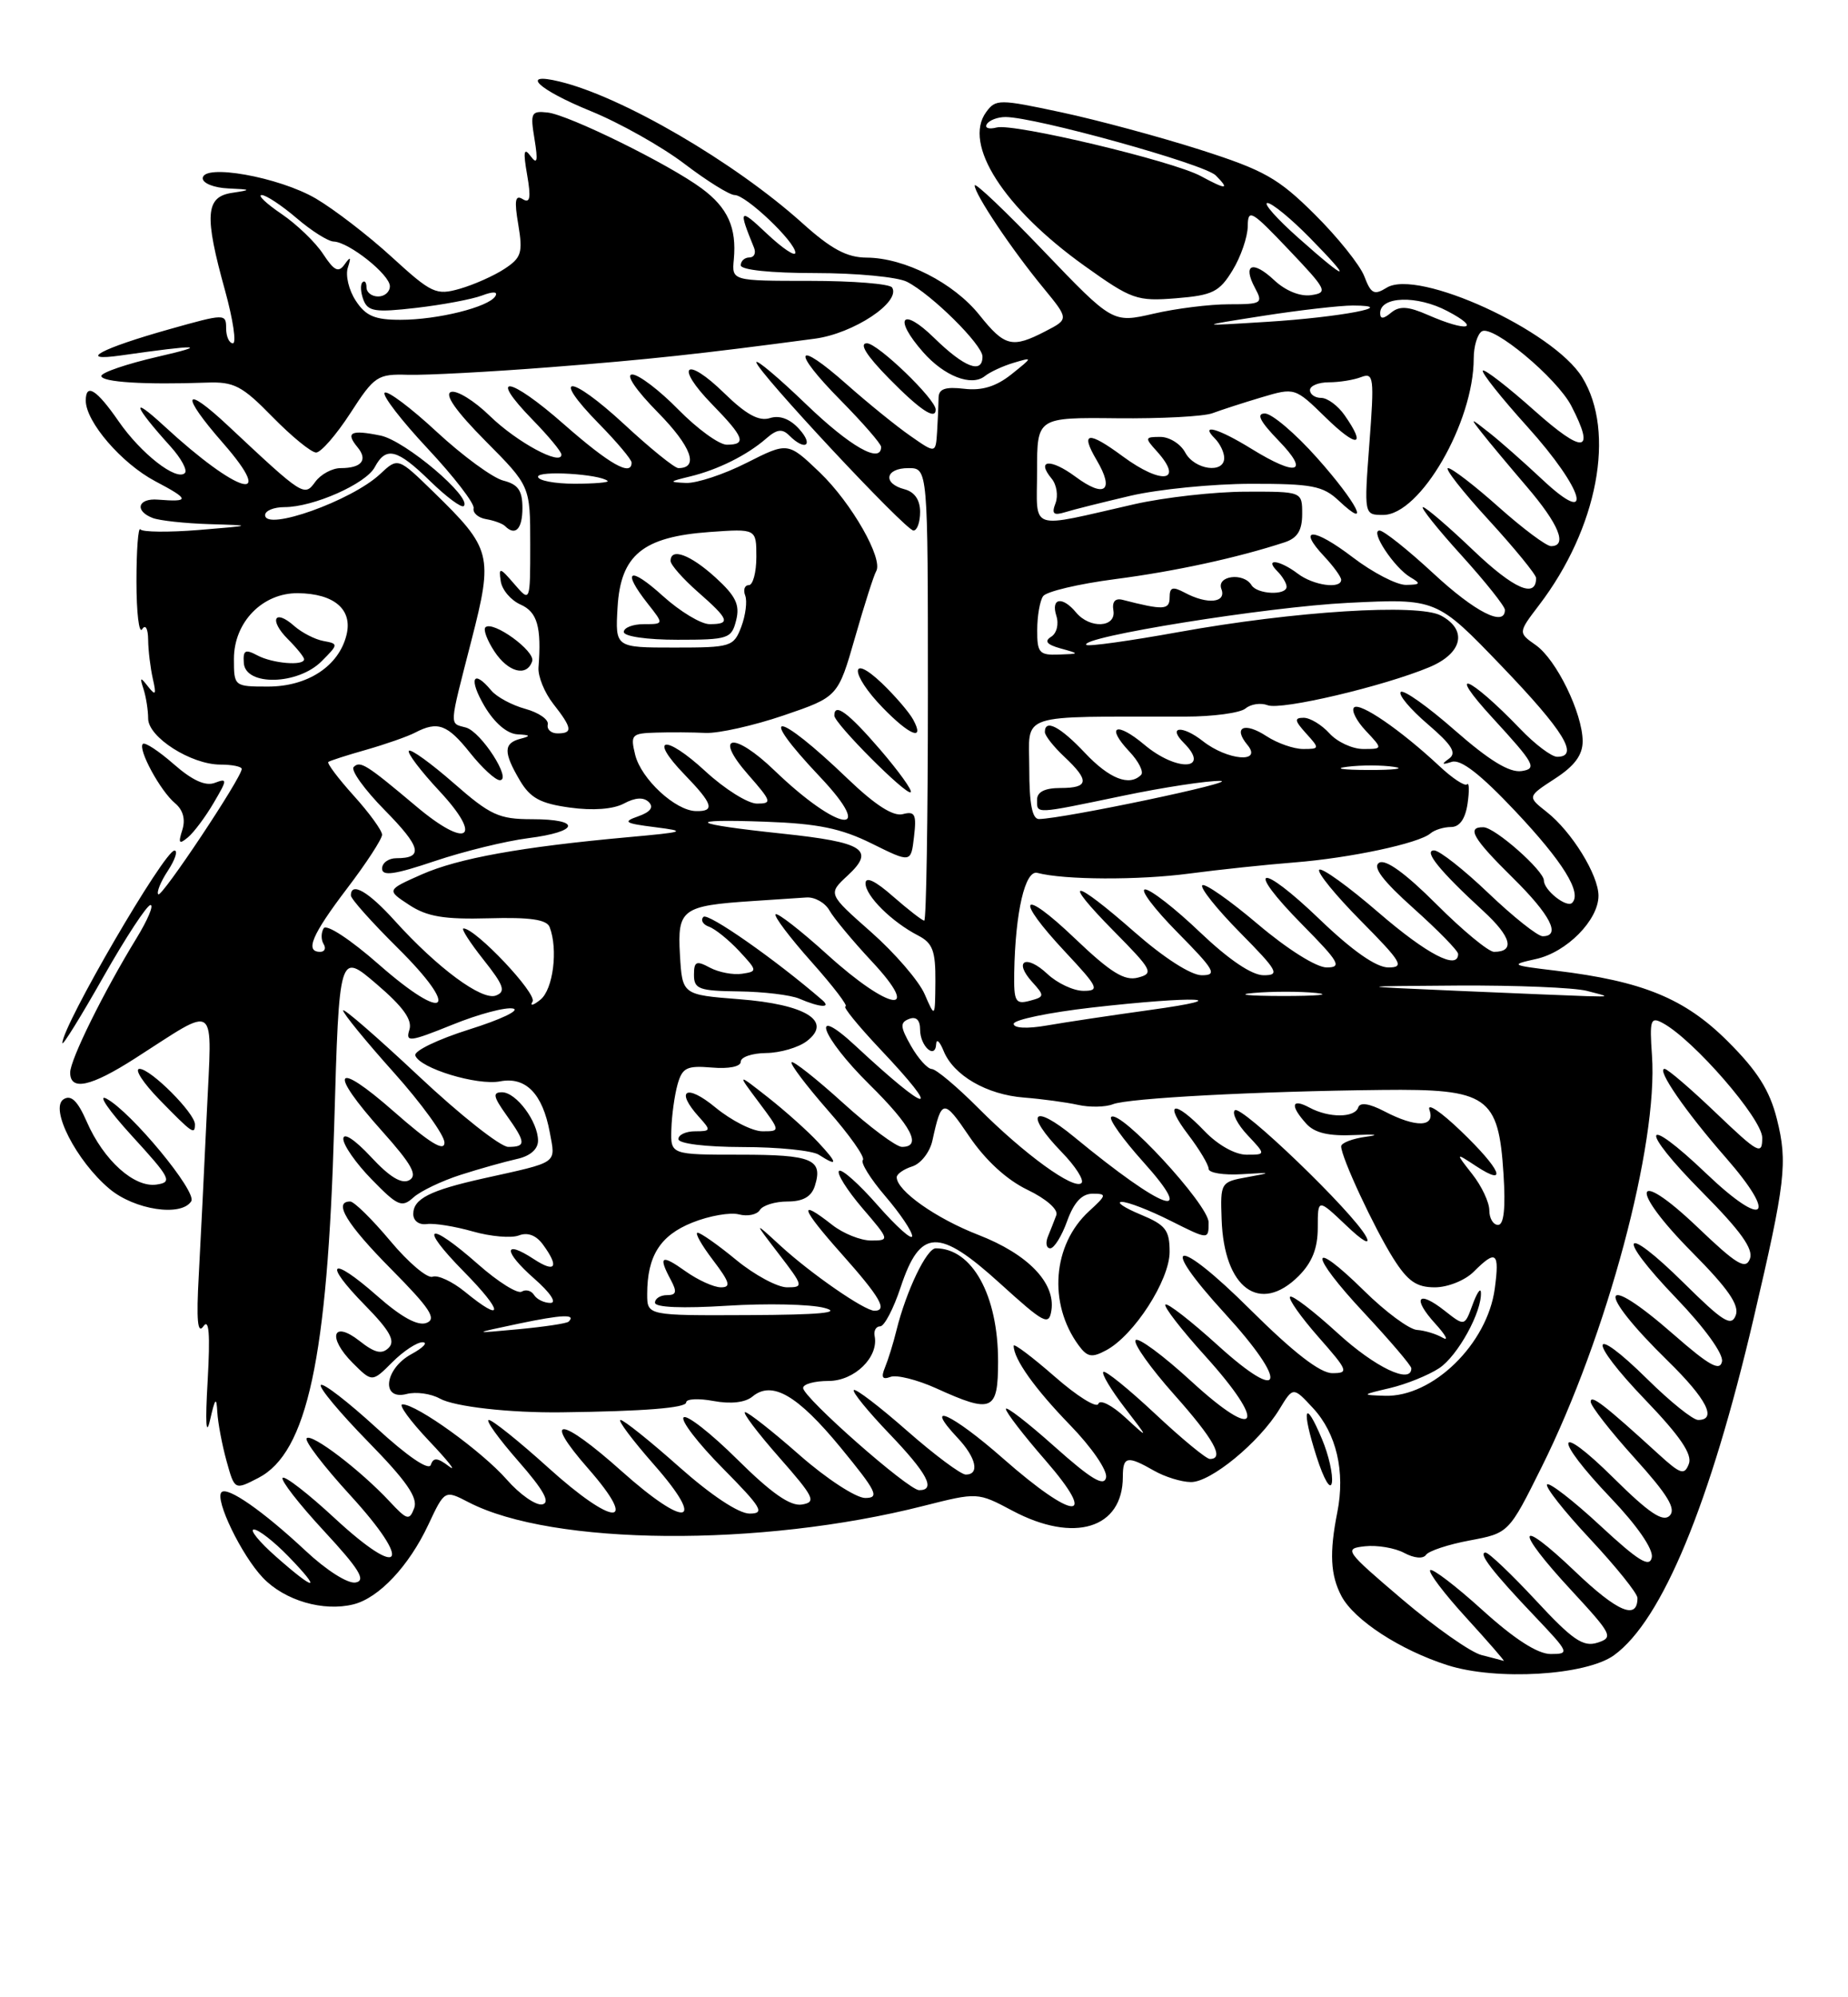 <?xml version="1.0" encoding="UTF-8" standalone="no"?>
<!DOCTYPE svg PUBLIC "-//W3C//DTD SVG 1.1//EN" "http://www.w3.org/Graphics/SVG/1.1/DTD/svg11.dtd" >
<svg xmlns="http://www.w3.org/2000/svg" xmlns:xlink="http://www.w3.org/1999/xlink" version="1.1" viewBox="0 0 237 256">
 <g >
 <path fill="currentColor"
d=" M 207.00 212.15 C 213.15 207.69 219.31 192.83 224.89 169.00 C 228.99 151.49 229.28 149.01 227.88 143.43 C 226.95 139.73 225.38 137.26 221.57 133.46 C 216.06 127.97 210.68 125.76 199.50 124.41 C 193.75 123.72 193.65 123.66 196.98 122.92 C 200.92 122.06 205.00 117.93 205.00 114.81 C 205.00 112.15 201.57 106.59 198.36 104.07 C 195.87 102.11 195.87 102.11 199.42 99.80 C 201.94 98.17 202.97 96.77 202.97 95.00 C 202.95 91.41 199.60 84.53 196.95 82.68 C 194.69 81.09 194.69 81.09 197.38 77.56 C 204.90 67.71 207.24 55.36 202.91 48.36 C 199.20 42.35 181.81 34.39 177.83 36.88 C 176.23 37.87 175.82 37.66 174.97 35.42 C 174.42 33.98 171.56 30.41 168.62 27.49 C 163.92 22.82 162.13 21.82 153.88 19.18 C 148.72 17.54 140.73 15.38 136.13 14.40 C 128.13 12.69 127.70 12.69 126.47 14.37 C 123.47 18.47 128.71 26.66 139.09 34.08 C 145.14 38.40 145.80 38.63 150.83 38.23 C 155.52 37.85 156.38 37.42 158.07 34.65 C 159.13 32.92 160.00 30.38 160.02 29.00 C 160.04 26.71 160.48 26.96 165.27 32.00 C 170.17 37.15 170.35 37.51 168.15 37.83 C 166.73 38.03 164.86 37.27 163.41 35.91 C 160.65 33.32 159.32 33.86 160.95 36.91 C 162.01 38.88 161.82 39.00 157.61 39.00 C 155.16 39.00 150.80 39.54 147.93 40.21 C 142.70 41.41 142.70 41.41 133.85 32.18 C 128.98 27.09 125.00 23.31 125.00 23.77 C 125.00 24.89 129.74 31.97 133.80 36.89 C 137.09 40.90 137.09 40.90 134.09 42.45 C 129.81 44.67 128.85 44.43 125.62 40.39 C 122.32 36.26 116.03 33.05 111.15 33.02 C 108.61 33.01 106.60 31.93 102.90 28.60 C 94.21 20.79 79.79 12.38 71.75 10.45 C 66.59 9.20 69.01 11.49 75.76 14.24 C 79.47 15.75 84.87 18.79 87.77 20.99 C 90.67 23.20 93.57 25.00 94.22 25.00 C 95.68 25.00 102.00 31.01 102.00 32.39 C 102.00 32.94 100.36 31.84 98.35 29.95 C 94.81 26.60 94.66 26.76 96.70 31.75 C 96.98 32.44 96.72 33.00 96.11 33.00 C 95.50 33.00 95.00 33.45 95.00 34.00 C 95.00 34.60 98.86 35.00 104.57 35.00 C 109.83 35.00 115.11 35.50 116.32 36.12 C 119.49 37.74 126.00 44.19 126.00 45.70 C 126.00 47.99 123.68 47.10 119.79 43.30 C 115.65 39.25 114.51 40.74 118.39 45.14 C 121.10 48.22 124.59 49.57 126.30 48.21 C 126.96 47.68 128.62 46.91 130.00 46.50 C 132.49 45.76 132.48 45.76 129.71 47.98 C 127.75 49.54 125.94 50.10 123.65 49.83 C 121.23 49.55 120.39 49.84 120.37 50.97 C 120.36 51.81 120.28 53.77 120.18 55.32 C 120.00 58.14 120.00 58.14 116.75 55.87 C 114.96 54.63 111.30 51.66 108.61 49.28 C 101.96 43.38 101.39 44.81 107.81 51.31 C 110.66 54.20 113.00 56.89 113.00 57.28 C 113.00 59.50 109.05 57.26 103.41 51.84 C 99.89 48.45 97.00 46.02 97.00 46.43 C 97.00 47.51 116.14 68.00 117.15 68.00 C 117.62 68.00 118.00 66.93 118.00 65.62 C 118.00 64.07 117.29 63.05 116.00 62.71 C 113.16 61.97 113.52 60.00 116.50 60.00 C 119.00 60.00 119.00 60.00 119.00 89.00 C 119.00 104.95 118.79 118.00 118.53 118.00 C 118.28 118.00 116.48 116.60 114.53 114.90 C 112.25 112.89 111.00 112.30 111.00 113.22 C 111.00 114.83 114.36 118.16 117.75 119.91 C 119.61 120.87 119.99 121.88 119.96 125.79 C 119.92 130.50 119.92 130.50 118.58 127.42 C 117.84 125.72 114.75 122.14 111.70 119.45 C 106.17 114.57 106.17 114.57 108.71 112.22 C 112.28 108.91 110.80 107.96 100.34 106.85 C 88.51 105.60 87.56 104.94 98.13 105.32 C 104.89 105.56 107.86 106.17 111.80 108.12 C 116.83 110.61 116.83 110.61 117.22 107.24 C 117.56 104.37 117.34 103.94 115.78 104.35 C 114.54 104.67 112.24 103.19 108.72 99.82 C 99.52 90.99 96.86 90.80 105.15 99.56 C 112.53 107.36 107.58 106.69 99.34 98.77 C 94.08 93.70 91.41 94.12 95.96 99.30 C 98.96 102.72 99.05 103.00 97.08 103.00 C 95.91 103.00 92.93 101.13 90.46 98.85 C 85.25 94.05 83.09 94.43 87.82 99.31 C 91.44 103.05 91.74 104.02 89.25 103.96 C 86.61 103.91 82.23 99.85 81.46 96.75 C 80.83 94.17 80.99 93.99 84.14 93.90 C 85.99 93.84 88.85 93.86 90.50 93.94 C 92.15 94.01 96.64 93.01 100.49 91.70 C 107.47 89.32 107.47 89.32 109.66 81.69 C 110.86 77.49 112.08 73.69 112.36 73.23 C 113.32 71.67 109.23 64.49 105.15 60.57 C 101.05 56.65 101.05 56.65 95.76 59.32 C 92.85 60.80 89.35 61.95 87.99 61.90 C 85.73 61.80 85.77 61.73 88.50 61.07 C 92.06 60.21 95.82 58.34 98.27 56.20 C 99.63 55.01 100.32 54.92 101.22 55.82 C 103.26 57.86 104.40 57.10 102.49 54.99 C 101.31 53.68 99.98 53.19 98.73 53.59 C 97.34 54.03 95.69 53.13 92.91 50.42 C 87.92 45.54 86.45 46.82 91.31 51.81 C 95.45 56.05 95.80 57.00 93.21 57.00 C 92.22 57.00 89.43 54.97 87.00 52.50 C 84.57 50.02 81.91 48.00 81.08 48.00 C 80.19 48.00 81.56 50.01 84.41 52.90 C 88.67 57.24 89.68 60.00 87.00 60.00 C 86.51 60.00 83.37 57.46 80.03 54.36 C 73.06 47.92 70.50 47.87 76.81 54.31 C 79.12 56.66 81.00 58.90 81.00 59.29 C 81.00 61.12 78.19 59.53 72.32 54.38 C 65.29 48.20 62.45 47.80 68.31 53.81 C 70.34 55.89 72.00 57.89 72.00 58.27 C 72.00 59.76 66.29 56.68 62.84 53.33 C 60.83 51.37 58.58 49.98 57.84 50.24 C 56.96 50.55 58.49 52.72 62.25 56.51 C 68.00 62.30 68.00 62.30 68.00 69.76 C 68.00 77.22 68.00 77.22 65.96 74.86 C 64.09 72.69 63.94 72.66 64.22 74.50 C 64.38 75.60 65.52 76.94 66.76 77.49 C 68.91 78.44 69.46 80.35 69.06 85.56 C 68.98 86.69 69.83 88.78 70.95 90.21 C 73.39 93.32 73.49 94.00 71.50 94.00 C 70.67 94.00 70.11 93.49 70.25 92.86 C 70.39 92.23 69.09 91.33 67.38 90.86 C 65.66 90.39 63.69 89.33 63.00 88.50 C 60.65 85.67 60.07 87.00 62.13 90.50 C 63.41 92.66 65.02 94.04 66.35 94.12 C 68.04 94.21 68.13 94.33 66.75 94.69 C 64.56 95.26 64.55 96.43 66.67 100.03 C 68.01 102.29 69.30 102.99 73.09 103.51 C 76.04 103.92 78.65 103.72 80.02 102.99 C 81.47 102.21 82.55 102.15 83.21 102.81 C 83.87 103.47 83.41 104.08 81.85 104.63 C 79.82 105.34 80.10 105.53 84.00 106.02 C 88.16 106.55 87.89 106.64 80.50 107.31 C 66.85 108.55 58.77 110.01 54.08 112.08 C 49.57 114.08 49.57 114.08 52.48 115.99 C 54.77 117.49 56.96 117.86 62.69 117.70 C 67.98 117.55 70.12 117.86 70.49 118.83 C 71.59 121.69 70.94 126.81 69.31 128.13 C 68.38 128.88 67.92 128.99 68.30 128.37 C 68.90 127.36 61.00 119.00 59.44 119.00 C 59.10 119.00 60.26 120.80 62.00 123.00 C 64.62 126.30 64.90 127.10 63.60 127.60 C 61.81 128.29 56.11 124.08 50.64 118.03 C 47.24 114.26 45.00 112.97 45.00 114.78 C 45.00 115.21 47.70 118.23 50.99 121.49 C 59.16 129.58 57.30 131.26 48.61 123.64 C 44.96 120.43 41.87 118.40 41.51 118.98 C 41.17 119.54 41.16 120.45 41.50 121.00 C 41.84 121.55 41.64 122.00 41.06 122.00 C 39.07 122.00 40.00 119.81 44.50 113.89 C 46.98 110.64 49.00 107.53 49.00 106.99 C 49.00 106.45 47.36 104.19 45.36 101.98 C 43.36 99.76 41.90 97.82 42.11 97.66 C 42.32 97.50 44.52 96.79 47.00 96.09 C 49.48 95.38 52.28 94.40 53.24 93.90 C 56.14 92.39 57.38 92.85 60.29 96.50 C 61.83 98.43 63.54 100.00 64.10 100.00 C 65.70 100.00 61.70 93.78 59.75 93.25 C 57.60 92.66 57.55 93.41 60.46 82.08 C 63.27 71.13 63.06 70.33 55.60 63.06 C 51.04 58.62 51.04 58.62 48.75 60.76 C 45.12 64.17 34.00 68.14 34.00 66.02 C 34.00 65.46 35.12 65.00 36.48 65.00 C 40.18 65.00 46.92 62.02 48.06 59.88 C 49.51 57.17 50.93 57.53 55.19 61.69 C 57.27 63.71 59.19 65.14 59.48 64.86 C 60.57 63.76 51.95 56.47 48.81 55.83 C 44.99 55.05 44.27 55.41 45.85 57.32 C 47.21 58.96 46.38 60.00 43.69 60.00 C 42.61 60.00 41.14 60.79 40.44 61.75 C 39.02 63.69 38.93 63.63 29.27 54.59 C 23.47 49.15 23.07 50.48 28.61 56.80 C 35.61 64.81 30.51 63.33 21.05 54.60 C 16.65 50.54 17.09 51.94 21.88 57.24 C 23.24 58.75 24.06 60.27 23.71 60.63 C 22.64 61.70 18.07 58.14 15.20 53.98 C 12.39 49.92 11.00 49.05 11.00 51.35 C 11.00 54.07 15.61 59.41 19.91 61.68 C 24.34 64.01 24.39 64.37 20.25 64.04 C 17.68 63.83 17.21 65.48 19.58 66.39 C 20.45 66.73 23.71 67.08 26.83 67.18 C 32.50 67.35 32.50 67.35 25.50 67.93 C 21.65 68.24 18.27 68.21 18.00 67.85 C 17.73 67.49 17.50 70.49 17.50 74.51 C 17.50 78.52 17.83 81.29 18.23 80.65 C 18.66 79.98 18.98 80.55 19.00 82.00 C 19.01 83.38 19.29 85.62 19.60 87.00 C 20.07 89.05 19.96 89.23 18.99 88.00 C 17.99 86.72 17.90 86.77 18.41 88.33 C 18.73 89.34 19.00 91.03 19.00 92.10 C 19.00 94.49 24.50 97.99 28.25 98.00 C 29.76 98.00 31.00 98.25 31.00 98.56 C 31.00 99.66 20.74 115.07 20.30 114.63 C 20.05 114.38 20.60 113.01 21.54 111.59 C 22.47 110.16 22.84 109.01 22.37 109.02 C 21.06 109.04 8.00 131.47 8.00 133.69 C 8.00 134.13 10.36 130.32 13.24 125.24 C 16.12 120.16 18.85 116.00 19.30 116.00 C 19.75 116.00 18.94 117.91 17.51 120.25 C 13.30 127.12 9.00 135.82 9.00 137.47 C 9.00 139.87 11.65 139.29 17.33 135.65 C 28.09 128.77 27.19 128.07 26.52 142.69 C 26.19 149.73 25.73 159.10 25.49 163.50 C 25.17 169.20 25.34 171.07 26.08 170.00 C 26.81 168.93 26.97 170.96 26.63 177.00 C 26.31 182.42 26.43 184.23 26.94 182.00 C 27.59 179.16 27.76 178.97 27.87 181.00 C 27.95 182.38 28.48 185.19 29.05 187.25 C 30.09 191.00 30.09 191.00 33.13 189.43 C 39.40 186.19 42.00 174.14 42.86 144.26 C 43.50 122.03 43.50 122.03 48.28 126.12 C 51.71 129.05 52.91 130.72 52.50 132.00 C 51.99 133.62 52.54 133.55 58.02 131.34 C 61.37 129.98 64.87 129.05 65.81 129.27 C 66.74 129.48 64.22 130.68 60.20 131.94 C 56.19 133.20 53.07 134.70 53.26 135.28 C 53.81 136.92 61.19 139.17 64.14 138.60 C 67.43 137.97 69.59 140.18 70.51 145.15 C 71.26 149.22 71.74 148.88 62.00 151.04 C 55.14 152.57 53.00 153.65 53.00 155.60 C 53.00 156.48 53.74 157.03 54.75 156.89 C 55.71 156.76 58.36 157.19 60.64 157.84 C 62.92 158.49 65.57 158.72 66.54 158.35 C 67.67 157.91 68.77 158.33 69.64 159.53 C 71.75 162.41 71.25 163.21 68.47 161.39 C 64.52 158.80 64.54 160.39 68.50 163.87 C 70.57 165.68 71.45 167.00 70.59 167.00 C 69.78 167.00 68.84 166.54 68.49 165.98 C 68.14 165.42 67.44 165.23 66.91 165.55 C 66.39 165.88 63.88 164.31 61.34 162.07 C 54.85 156.35 53.58 156.99 59.50 163.00 C 64.61 168.19 64.67 169.70 59.60 165.55 C 58.00 164.25 56.15 163.39 55.48 163.64 C 54.82 163.90 52.37 161.83 50.05 159.05 C 47.72 156.27 45.41 154.00 44.91 154.00 C 42.69 154.00 44.45 156.90 50.18 162.68 C 55.15 167.70 56.04 169.05 54.70 169.56 C 53.59 169.99 51.48 168.84 48.36 166.09 C 42.40 160.84 41.31 161.70 46.82 167.31 C 50.00 170.55 50.73 171.87 49.85 172.75 C 48.98 173.62 48.07 173.42 46.12 171.88 C 42.65 169.15 41.95 171.40 45.24 174.70 C 47.73 177.18 47.73 177.18 50.32 174.59 C 51.74 173.17 53.49 172.02 54.20 172.04 C 54.92 172.06 54.26 172.75 52.75 173.57 C 49.30 175.45 48.82 179.54 52.16 178.67 C 53.35 178.36 55.26 178.62 56.41 179.26 C 58.29 180.30 65.34 181.10 72.00 181.02 C 82.56 180.89 88.00 180.46 88.00 179.75 C 88.00 179.29 89.58 179.21 91.51 179.57 C 93.73 179.98 95.57 179.77 96.50 179.00 C 99.01 176.92 102.27 178.81 107.81 185.54 C 112.44 191.18 112.84 192.00 110.96 192.00 C 109.78 192.00 105.99 189.53 102.54 186.50 C 99.10 183.47 95.95 181.00 95.56 181.00 C 95.16 181.00 97.11 183.59 99.89 186.75 C 104.43 191.91 104.73 192.53 102.84 192.84 C 101.35 193.08 98.93 191.39 94.56 187.06 C 91.17 183.70 88.06 181.27 87.67 181.67 C 87.27 182.06 89.53 185.00 92.69 188.19 C 97.70 193.26 98.14 194.00 96.13 194.00 C 94.73 194.00 91.18 191.64 87.08 188.00 C 83.37 184.70 79.99 182.00 79.58 182.00 C 79.17 182.00 81.11 184.59 83.89 187.75 C 90.68 195.47 88.06 196.00 79.74 188.58 C 71.86 181.54 69.40 181.35 75.45 188.25 C 82.08 195.82 78.71 195.71 70.26 188.07 C 66.56 184.73 63.15 182.00 62.69 182.00 C 62.22 182.00 63.92 184.36 66.45 187.25 C 69.73 190.99 70.62 192.59 69.55 192.82 C 68.73 192.99 66.67 191.56 64.98 189.63 C 61.81 186.02 53.46 180.00 51.62 180.00 C 51.05 180.00 52.59 182.11 55.04 184.70 C 57.49 187.28 58.64 188.75 57.59 187.95 C 56.10 186.82 55.58 186.78 55.25 187.76 C 54.99 188.53 52.26 186.67 48.26 183.00 C 44.64 179.69 41.45 177.22 41.15 177.52 C 40.85 177.81 43.58 181.08 47.20 184.78 C 52.12 189.80 53.62 191.96 53.12 193.30 C 52.50 194.93 52.21 194.85 49.97 192.45 C 46.24 188.45 39.98 183.68 39.33 184.34 C 39.01 184.66 41.52 187.94 44.90 191.63 C 53.02 200.50 51.61 202.63 42.93 194.60 C 39.54 191.46 36.54 189.13 36.25 189.42 C 35.96 189.70 38.34 192.77 41.54 196.22 C 46.07 201.11 46.97 202.57 45.62 202.83 C 44.63 203.03 41.87 201.28 39.17 198.75 C 33.74 193.68 29.17 190.49 28.41 191.26 C 27.50 192.17 30.99 199.38 33.73 202.24 C 36.52 205.15 41.47 206.60 45.34 205.63 C 48.60 204.81 52.44 200.73 54.93 195.43 C 57.03 190.96 57.03 190.96 60.10 192.55 C 70.86 198.12 97.52 198.33 118.42 193.02 C 125.38 191.26 125.38 191.26 129.84 193.63 C 137.76 197.84 144.00 195.92 144.00 189.28 C 144.00 186.65 144.57 186.54 148.00 188.50 C 149.38 189.29 151.50 189.95 152.72 189.96 C 155.25 190.01 161.50 184.87 164.09 180.61 C 165.84 177.73 165.84 177.73 168.40 180.49 C 171.39 183.72 172.54 188.63 171.51 193.81 C 170.47 199.03 170.62 201.91 172.05 204.60 C 173.70 207.67 179.57 211.49 185.63 213.43 C 191.92 215.44 203.42 214.75 207.00 212.15 Z  M 169.54 184.45 C 167.31 179.12 166.87 180.53 168.84 186.69 C 169.78 189.63 170.63 191.08 170.81 190.04 C 170.97 189.03 170.41 186.51 169.54 184.45 Z  M 24.53 153.96 C 25.28 152.74 16.82 142.51 13.66 140.82 C 12.47 140.19 13.94 142.33 16.91 145.58 C 21.90 151.03 22.15 151.53 20.07 151.83 C 17.21 152.25 13.28 148.71 11.13 143.78 C 9.96 141.10 9.12 140.29 8.16 140.89 C 6.33 142.04 9.78 148.80 14.03 152.37 C 17.25 155.08 23.27 155.99 24.53 153.96 Z  M 59.08 150.58 C 61.51 149.80 64.74 148.90 66.25 148.56 C 67.98 148.19 69.00 147.31 69.00 146.20 C 69.00 143.76 66.20 140.00 64.38 140.00 C 63.15 140.00 63.26 140.56 64.93 142.90 C 67.47 146.46 67.50 147.00 65.18 147.00 C 64.18 147.00 59.00 142.91 53.68 137.91 C 48.36 132.92 44.00 129.14 44.00 129.51 C 44.00 129.89 46.92 133.47 50.50 137.46 C 54.08 141.46 57.00 145.50 57.00 146.45 C 57.00 147.67 55.11 146.51 50.50 142.46 C 42.85 135.74 42.00 137.17 49.00 144.98 C 52.81 149.24 53.59 150.65 52.50 151.26 C 51.52 151.81 49.97 150.87 47.57 148.28 C 45.51 146.07 44.04 145.10 44.03 145.96 C 44.01 146.76 45.66 149.12 47.69 151.19 C 51.00 154.59 51.54 154.82 53.02 153.48 C 53.93 152.66 56.65 151.36 59.08 150.58 Z  M 25.00 144.11 C 25.00 142.68 19.33 137.00 17.90 137.00 C 17.18 137.00 18.35 138.80 20.50 141.00 C 24.67 145.27 25.00 145.50 25.00 144.11 Z  M 67.75 107.43 C 74.31 106.60 74.62 105.00 68.23 105.00 C 63.99 105.00 62.88 104.49 58.19 100.38 C 55.28 97.84 52.70 95.97 52.44 96.23 C 52.18 96.48 53.95 98.82 56.38 101.42 C 62.04 107.50 59.93 108.87 53.39 103.36 C 46.98 97.97 46.19 97.47 45.36 98.31 C 44.95 98.71 46.74 101.20 49.33 103.83 C 54.01 108.58 54.36 110.00 50.83 110.00 C 49.83 110.00 49.00 110.60 49.00 111.33 C 49.00 112.33 50.62 112.10 55.75 110.37 C 59.46 109.12 64.86 107.80 67.75 107.43 Z  M 27.40 102.91 C 29.17 99.91 29.18 99.72 27.55 100.34 C 26.36 100.80 24.66 100.03 22.29 97.95 C 20.36 96.26 18.58 95.09 18.32 95.35 C 17.65 96.02 20.57 101.40 22.46 102.96 C 23.48 103.82 23.81 105.02 23.38 106.38 C 22.83 108.10 22.97 108.27 24.11 107.32 C 24.87 106.68 26.36 104.69 27.40 102.91 Z  M 112.86 96.06 C 108.79 91.34 107.00 90.01 107.00 91.72 C 107.00 92.73 116.29 102.04 116.80 101.54 C 117.03 101.31 115.25 98.84 112.86 96.06 Z  M 117.12 92.25 C 116.60 91.29 114.78 89.18 113.09 87.56 C 108.93 83.61 109.03 86.40 113.20 90.70 C 116.66 94.27 118.64 95.06 117.12 92.25 Z  M 68.25 84.75 C 68.69 83.46 63.18 79.48 62.25 80.41 C 61.96 80.70 62.48 82.08 63.39 83.47 C 65.16 86.17 67.56 86.80 68.25 84.75 Z  M 67.00 65.11 C 67.00 62.87 66.44 62.08 64.55 61.60 C 63.20 61.26 59.36 58.45 56.02 55.36 C 52.68 52.26 49.66 50.00 49.33 50.34 C 48.99 50.67 51.48 53.90 54.85 57.50 C 58.22 61.10 60.87 64.54 60.74 65.14 C 60.61 65.74 61.33 66.37 62.34 66.54 C 63.35 66.71 64.44 67.11 64.76 67.42 C 66.09 68.76 67.00 67.81 67.00 65.11 Z  M 44.93 52.96 C 48.02 48.18 48.41 47.92 52.35 48.04 C 54.63 48.10 62.80 47.67 70.50 47.07 C 83.22 46.08 89.62 45.39 104.50 43.41 C 109.47 42.75 115.56 38.71 114.41 36.85 C 114.12 36.38 109.37 36.00 103.87 36.00 C 93.85 36.00 93.85 36.00 94.11 33.25 C 94.49 29.18 93.33 26.62 90.00 24.16 C 85.79 21.04 72.94 14.72 70.22 14.42 C 68.12 14.19 67.99 14.46 68.55 17.83 C 69.01 20.66 68.90 21.16 68.04 20.00 C 67.19 18.85 67.08 19.42 67.60 22.39 C 68.12 25.38 67.98 26.11 67.03 25.52 C 66.07 24.93 65.94 25.69 66.47 28.80 C 67.07 32.39 66.87 33.04 64.70 34.46 C 63.35 35.35 60.78 36.49 58.98 37.01 C 55.93 37.88 55.36 37.62 50.26 32.96 C 47.26 30.21 42.87 26.84 40.51 25.45 C 35.78 22.68 26.00 20.94 26.00 22.86 C 26.00 23.49 27.46 24.07 29.25 24.15 C 32.27 24.29 32.31 24.33 29.75 24.72 C 26.35 25.23 26.18 27.60 28.87 37.27 C 29.89 40.97 30.34 44.00 29.87 44.00 C 29.39 44.00 29.00 43.13 29.00 42.08 C 29.00 40.19 28.86 40.19 21.75 42.19 C 12.92 44.67 9.74 46.38 15.50 45.56 C 25.55 44.13 26.95 44.18 20.25 45.72 C 16.26 46.64 13.00 47.75 13.00 48.19 C 13.00 48.98 18.54 49.33 26.50 49.04 C 30.02 48.91 31.04 49.44 34.96 53.45 C 37.41 55.95 39.92 58.00 40.54 58.00 C 41.16 58.00 43.13 55.73 44.93 52.96 Z  M 120.00 52.50 C 120.00 51.16 112.56 44.00 111.18 44.00 C 110.14 44.00 111.12 45.57 114.00 48.50 C 117.98 52.55 120.00 53.90 120.00 52.50 Z  M 189.99 212.13 C 188.61 211.78 184.04 208.57 179.84 205.00 C 172.48 198.74 172.31 198.49 175.05 198.19 C 176.62 198.02 178.89 198.40 180.08 199.04 C 181.35 199.72 182.51 199.83 182.88 199.29 C 183.22 198.79 185.75 197.95 188.50 197.44 C 193.50 196.50 193.50 196.50 197.73 188.00 C 206.09 171.19 212.66 146.67 211.86 135.28 C 211.54 130.71 211.68 130.29 213.23 131.12 C 217.18 133.24 226.00 143.40 226.00 145.83 C 226.00 148.11 225.52 147.85 220.07 142.65 C 216.82 139.54 213.85 137.00 213.48 137.00 C 212.39 137.00 216.17 142.49 221.34 148.39 C 228.07 156.09 226.31 157.55 218.85 150.44 C 210.55 142.52 210.12 144.56 218.34 152.84 C 223.25 157.79 224.90 160.10 224.42 161.35 C 223.87 162.78 222.72 162.09 217.71 157.30 C 209.44 149.42 208.83 152.26 217.02 160.52 C 221.64 165.18 223.10 167.29 222.60 168.60 C 222.03 170.08 220.97 169.41 215.99 164.49 C 208.00 156.59 207.12 158.22 214.96 166.38 C 218.61 170.18 221.04 173.54 220.84 174.51 C 220.58 175.80 219.18 175.02 214.69 171.09 C 205.11 162.70 204.53 165.27 213.92 174.46 C 218.87 179.30 220.25 182.00 217.78 182.00 C 217.11 182.00 214.20 179.66 211.31 176.81 C 203.79 169.39 203.52 171.64 211.00 179.42 C 215.47 184.07 217.06 186.41 216.59 187.63 C 216.02 189.12 215.53 188.96 212.72 186.40 C 205.77 180.06 204.00 178.69 204.00 179.66 C 204.00 180.21 206.54 183.46 209.64 186.89 C 213.88 191.58 214.99 193.41 214.13 194.27 C 213.27 195.13 211.50 193.95 206.99 189.49 C 199.42 182.00 199.08 184.14 206.59 192.01 C 209.96 195.54 212.04 198.56 211.84 199.61 C 211.57 200.98 210.13 200.09 205.22 195.54 C 201.77 192.34 198.70 189.97 198.41 190.26 C 198.11 190.55 200.60 193.71 203.94 197.27 C 207.27 200.84 210.00 204.23 210.00 204.82 C 210.00 207.70 207.44 206.61 201.99 201.41 C 194.46 194.23 194.15 195.89 201.54 203.86 C 206.76 209.51 206.95 209.88 204.86 210.55 C 203.03 211.13 201.66 210.19 196.96 205.12 C 193.83 201.76 190.93 199.00 190.52 199.00 C 189.50 199.00 191.44 201.51 196.91 207.25 C 201.25 211.82 201.33 212.00 198.88 212.00 C 197.20 212.00 194.24 210.10 190.13 206.38 C 186.71 203.28 183.69 200.98 183.42 201.25 C 183.14 201.52 185.23 204.28 188.06 207.37 C 190.89 210.47 193.04 212.95 192.85 212.88 C 192.66 212.82 191.37 212.48 189.99 212.13 Z  M 35.42 199.54 C 33.26 197.64 31.97 196.06 32.55 196.04 C 33.13 196.02 35.13 197.57 37.00 199.50 C 41.35 203.99 40.48 204.01 35.42 199.54 Z  M 128.63 186.93 C 122.08 181.17 118.26 179.45 122.83 184.32 C 125.19 186.83 125.67 189.00 123.86 189.00 C 123.23 189.00 119.84 186.47 116.32 183.38 C 112.79 180.28 109.73 177.94 109.50 178.17 C 109.27 178.40 111.32 180.91 114.04 183.75 C 118.93 188.85 120.07 191.00 117.88 191.00 C 116.49 191.00 103.00 179.12 103.00 177.90 C 103.00 177.40 104.47 177.00 106.26 177.00 C 109.58 177.00 112.71 173.95 112.17 171.25 C 112.03 170.56 112.35 170.00 112.88 170.00 C 113.41 170.00 114.59 167.75 115.50 165.00 C 118.01 157.44 120.36 157.34 128.23 164.48 C 133.94 169.66 134.53 169.97 134.84 167.94 C 135.37 164.42 131.81 160.74 125.50 158.29 C 120.05 156.18 115.00 152.62 115.00 150.89 C 115.00 150.48 115.90 149.85 117.00 149.50 C 118.10 149.15 119.26 147.66 119.58 146.18 C 120.75 140.82 121.01 140.79 124.30 145.65 C 126.39 148.73 129.12 151.23 131.77 152.50 C 134.18 153.66 135.74 155.03 135.47 155.75 C 135.21 156.44 134.73 157.68 134.39 158.50 C 134.06 159.32 134.19 160.00 134.69 160.00 C 135.19 160.00 136.17 158.43 136.86 156.50 C 137.73 154.10 138.75 153.00 140.12 153.00 C 141.97 153.00 141.94 153.16 139.66 155.25 C 134.99 159.54 134.40 167.06 138.32 172.42 C 139.44 173.95 140.02 174.06 141.86 173.07 C 145.43 171.17 150.00 164.08 150.00 160.46 C 150.00 157.65 149.49 157.00 146.25 155.66 C 144.19 154.80 143.11 154.08 143.85 154.05 C 144.60 154.02 147.41 155.11 150.10 156.46 C 155.00 158.92 155.00 158.92 155.00 156.68 C 155.00 154.40 143.59 142.07 142.50 143.17 C 142.19 143.47 144.02 146.03 146.56 148.86 C 153.68 156.77 149.28 155.21 137.75 145.72 C 132.40 141.32 131.32 142.67 136.18 147.69 C 137.93 149.49 139.06 151.27 138.70 151.63 C 137.76 152.58 131.36 147.94 125.50 142.06 C 122.75 139.30 120.05 137.03 119.50 137.02 C 118.95 137.00 117.75 135.67 116.84 134.07 C 115.44 131.61 115.40 131.06 116.59 130.60 C 117.50 130.25 118.00 130.74 118.00 131.97 C 118.00 134.11 119.96 135.86 120.06 133.81 C 120.10 133.09 120.52 133.49 121.01 134.69 C 122.28 137.84 126.54 140.31 131.35 140.68 C 133.63 140.86 136.73 141.28 138.23 141.61 C 139.74 141.95 141.76 141.91 142.73 141.53 C 144.73 140.75 161.19 139.87 177.26 139.70 C 190.82 139.55 192.18 140.49 192.82 150.48 C 193.10 154.86 192.87 157.00 192.12 157.00 C 191.50 157.00 191.00 156.16 191.00 155.13 C 191.00 154.11 190.02 152.02 188.81 150.49 C 186.63 147.71 186.63 147.71 189.31 149.47 C 193.49 152.21 192.48 149.88 187.35 144.96 C 184.80 142.51 182.99 141.29 183.32 142.25 C 184.11 144.49 181.61 144.57 177.52 142.43 C 175.60 141.43 174.41 141.26 174.19 141.94 C 173.74 143.29 170.44 143.31 167.93 141.96 C 165.62 140.72 165.42 141.70 167.52 144.02 C 168.60 145.22 170.40 145.64 173.77 145.48 C 176.37 145.36 177.04 145.46 175.25 145.69 C 173.46 145.93 172.00 146.49 172.00 146.93 C 172.00 148.32 176.19 157.31 178.66 161.25 C 180.53 164.22 181.65 165.00 184.01 165.00 C 185.67 165.00 187.89 164.11 189.00 163.00 C 191.88 160.12 192.33 160.48 191.70 165.16 C 190.75 172.26 183.73 179.10 177.60 178.90 C 174.56 178.80 174.57 178.78 178.27 177.91 C 180.34 177.42 183.17 176.28 184.56 175.37 C 186.95 173.80 190.09 168.09 189.92 165.63 C 189.88 165.01 189.39 165.74 188.84 167.26 C 187.83 170.01 187.83 170.01 185.26 167.99 C 181.82 165.28 181.06 166.35 184.08 169.67 C 185.41 171.13 185.83 171.93 185.02 171.46 C 184.20 170.98 182.72 170.53 181.72 170.46 C 180.72 170.39 177.68 168.14 174.97 165.47 C 167.82 158.43 167.80 160.64 174.94 168.27 C 178.27 171.84 181.00 175.04 181.00 175.38 C 181.00 177.48 176.36 175.27 171.55 170.87 C 168.46 168.05 165.72 165.95 165.45 166.21 C 165.19 166.48 166.82 168.79 169.07 171.35 C 172.90 175.70 173.02 176.00 170.86 176.00 C 169.30 176.00 165.88 173.35 160.39 167.90 C 150.83 158.38 148.28 158.74 157.09 168.36 C 165.30 177.32 164.69 180.14 156.21 172.46 C 152.75 169.32 149.71 166.96 149.46 167.21 C 149.21 167.46 151.51 170.43 154.58 173.82 C 162.59 182.68 161.38 184.93 152.82 177.08 C 149.15 173.71 145.92 171.33 145.63 171.78 C 145.35 172.24 147.57 175.36 150.56 178.72 C 155.68 184.47 157.09 187.00 155.16 187.00 C 154.70 187.00 151.53 184.39 148.13 181.20 C 144.72 178.01 141.74 175.60 141.50 175.84 C 141.25 176.08 142.48 178.13 144.21 180.39 C 147.37 184.50 147.37 184.50 144.30 181.67 C 142.61 180.11 141.06 179.33 140.86 179.93 C 140.66 180.53 138.13 178.96 135.25 176.43 C 132.36 173.91 130.00 172.13 130.00 172.49 C 130.00 174.19 132.69 177.97 137.21 182.63 C 140.01 185.51 142.04 188.47 141.85 189.38 C 141.59 190.59 139.94 189.60 135.25 185.42 C 131.81 182.35 129.00 180.18 129.00 180.59 C 129.00 181.01 131.28 183.97 134.07 187.17 C 140.99 195.13 137.80 194.99 128.63 186.93 Z  M 128.00 174.47 C 128.00 166.01 124.68 160.00 120.01 160.00 C 118.84 160.00 116.23 165.43 114.97 170.50 C 114.57 172.15 113.90 174.29 113.50 175.26 C 112.97 176.55 113.16 176.87 114.20 176.48 C 114.98 176.18 117.62 176.84 120.06 177.94 C 127.26 181.21 128.00 180.89 128.00 174.47 Z  M 166.55 163.55 C 168.28 161.81 169.00 159.99 169.00 157.35 C 169.00 153.61 169.00 153.61 172.63 157.05 C 174.77 159.10 175.82 159.68 175.20 158.50 C 173.55 155.38 159.14 141.52 158.36 142.31 C 157.97 142.69 158.71 144.13 160.00 145.50 C 162.35 148.00 162.35 148.00 159.86 148.00 C 158.40 148.00 156.19 146.76 154.50 145.00 C 150.58 140.91 149.16 141.20 152.38 145.43 C 153.82 147.32 155.00 149.29 155.00 149.81 C 155.00 150.33 156.91 150.64 159.25 150.50 C 163.13 150.26 163.19 150.29 160.00 150.87 C 156.54 151.49 156.50 151.56 156.67 156.30 C 156.97 165.13 161.58 168.51 166.55 163.55 Z  M 66.50 169.66 C 72.08 168.49 73.94 168.41 72.92 169.40 C 72.69 169.63 69.80 170.06 66.50 170.37 C 60.50 170.93 60.50 170.93 66.50 169.66 Z  M 83.00 165.87 C 83.00 160.99 84.66 158.35 88.79 156.70 C 90.96 155.83 93.65 155.36 94.76 155.65 C 95.87 155.94 97.08 155.69 97.45 155.09 C 97.82 154.49 99.41 154.00 100.99 154.00 C 102.98 154.00 104.06 153.39 104.50 152.01 C 105.58 148.59 104.16 148.00 94.94 148.00 C 86.00 148.00 86.00 148.00 86.10 144.75 C 86.15 142.96 86.51 140.38 86.89 139.01 C 87.50 136.84 88.07 136.56 91.29 136.83 C 93.47 137.02 95.00 136.71 95.00 136.08 C 95.00 135.48 96.46 134.99 98.25 134.97 C 100.04 134.95 102.38 134.27 103.45 133.46 C 106.84 130.90 103.36 128.73 94.78 128.07 C 87.50 127.50 87.50 127.50 87.20 122.38 C 86.86 116.53 87.46 116.09 96.50 115.49 C 99.25 115.31 102.37 115.10 103.43 115.03 C 104.50 114.96 105.82 115.71 106.37 116.69 C 106.92 117.67 109.37 120.62 111.82 123.24 C 118.38 130.26 114.12 129.61 106.13 122.38 C 102.71 119.28 99.71 116.95 99.47 117.19 C 99.23 117.44 101.31 120.19 104.10 123.32 C 106.88 126.44 108.83 129.00 108.43 129.00 C 108.04 129.00 110.03 131.45 112.85 134.44 C 121.08 143.14 119.27 142.93 109.75 134.08 C 103.71 128.46 105.26 132.84 111.50 139.00 C 116.91 144.34 118.29 147.00 115.67 147.00 C 114.94 147.00 111.54 144.47 108.13 141.38 C 104.71 138.28 101.73 135.93 101.52 136.15 C 101.30 136.37 103.40 139.14 106.18 142.32 C 108.97 145.49 110.98 148.35 110.66 148.68 C 110.33 149.00 111.63 151.09 113.53 153.31 C 115.44 155.54 116.99 157.84 116.98 158.43 C 116.97 159.02 114.99 157.25 112.57 154.50 C 110.16 151.75 107.93 149.76 107.60 150.08 C 107.28 150.39 108.62 152.53 110.58 154.83 C 114.11 158.94 114.12 159.00 111.71 159.00 C 110.37 159.00 108.13 158.10 106.73 157.00 C 102.26 153.49 102.70 154.84 107.92 160.70 C 112.88 166.27 113.88 168.00 112.14 168.00 C 110.86 168.00 103.98 163.24 100.07 159.65 C 96.64 156.50 96.64 156.50 99.90 160.75 C 103.04 164.84 103.08 165.00 100.94 165.00 C 99.71 165.00 96.78 163.43 94.43 161.50 C 92.09 159.57 89.85 158.00 89.46 158.00 C 89.08 158.00 89.96 159.57 91.43 161.50 C 93.59 164.34 93.79 165.00 92.46 165.00 C 91.55 165.00 89.50 164.07 87.90 162.93 C 84.80 160.72 84.38 160.98 86.04 164.07 C 86.85 165.59 86.74 166.00 85.54 166.00 C 84.69 166.00 84.00 166.44 84.00 166.97 C 84.00 167.58 87.52 167.72 93.25 167.36 C 98.34 167.04 103.95 167.16 105.73 167.64 C 108.03 168.25 105.20 168.52 95.98 168.56 C 83.00 168.62 83.00 168.62 83.00 165.87 Z  M 104.92 146.40 C 103.59 144.97 100.70 142.39 98.50 140.66 C 94.50 137.52 94.50 137.52 97.30 141.26 C 100.10 145.00 100.10 145.00 97.78 145.00 C 96.50 145.00 93.78 143.62 91.73 141.93 C 88.00 138.85 86.54 139.73 89.65 143.17 C 91.21 144.89 91.18 145.00 89.15 145.00 C 87.97 145.00 87.00 145.45 87.00 146.00 C 87.00 146.58 90.43 147.01 95.25 147.02 C 99.79 147.02 104.17 147.47 105.00 148.00 C 107.50 149.61 107.47 149.13 104.92 146.40 Z  M 105.45 128.18 C 99.45 122.99 90.76 116.92 90.21 117.52 C 89.82 117.93 90.14 118.50 90.93 118.78 C 91.72 119.06 93.45 120.46 94.79 121.89 C 97.15 124.43 97.16 124.51 95.16 124.81 C 94.03 124.98 92.18 124.63 91.05 124.03 C 89.30 123.09 89.00 123.22 89.00 124.96 C 89.00 126.77 89.66 127.01 94.75 127.07 C 97.91 127.11 101.40 127.53 102.50 128.00 C 105.16 129.14 106.67 129.24 105.45 128.18 Z  M 130.00 131.23 C 130.00 130.71 134.52 129.77 140.04 129.14 C 153.30 127.63 158.97 127.87 147.50 129.45 C 142.55 130.14 136.59 131.03 134.25 131.44 C 131.72 131.88 130.00 131.79 130.00 131.23 Z  M 130.07 124.66 C 130.21 116.87 131.47 111.47 133.04 111.88 C 136.48 112.79 146.02 112.83 152.50 111.97 C 156.35 111.46 162.43 110.82 166.00 110.54 C 173.13 109.98 181.96 108.10 183.45 106.82 C 183.97 106.37 185.16 106.00 186.09 106.00 C 187.19 106.00 187.92 104.97 188.21 103.01 C 188.45 101.36 188.42 100.24 188.14 100.53 C 187.86 100.81 186.25 99.75 184.57 98.17 C 179.63 93.56 174.38 89.96 173.65 90.68 C 173.28 91.05 173.96 92.40 175.17 93.68 C 177.35 96.00 177.35 96.00 174.83 96.00 C 173.44 96.00 171.50 95.10 170.50 94.00 C 169.50 92.90 168.02 92.00 167.19 92.00 C 165.96 92.00 166.02 92.36 167.50 94.00 C 169.26 95.94 169.25 96.00 167.12 96.00 C 165.92 96.00 163.81 95.26 162.43 94.36 C 159.59 92.50 158.08 93.19 159.98 95.48 C 161.96 97.86 157.41 97.47 154.26 94.99 C 151.62 92.92 149.70 93.10 151.82 95.22 C 155.34 98.74 150.92 98.95 146.77 95.46 C 143.15 92.42 141.75 93.05 144.84 96.33 C 146.04 97.60 146.71 98.95 146.34 99.32 C 144.84 100.83 142.27 99.82 139.14 96.50 C 135.95 93.12 134.00 92.11 134.00 93.83 C 134.00 94.28 135.12 95.71 136.50 97.00 C 139.77 100.07 139.65 101.00 136.00 101.00 C 134.00 101.00 133.00 101.50 133.00 102.50 C 133.00 104.36 132.55 104.38 144.00 102.00 C 149.22 100.91 154.85 100.06 156.50 100.09 C 159.14 100.16 136.46 104.92 133.25 104.98 C 132.38 104.99 132.00 103.05 132.00 98.50 C 132.00 91.26 130.14 91.88 151.99 91.85 C 155.56 91.85 159.04 91.38 159.73 90.81 C 160.41 90.24 161.69 90.05 162.57 90.39 C 164.31 91.06 177.43 87.97 183.32 85.51 C 187.57 83.73 188.24 80.74 184.80 78.90 C 181.88 77.33 166.00 78.33 151.12 81.02 C 144.86 82.15 139.55 82.89 139.32 82.66 C 138.33 81.66 162.53 77.78 172.88 77.27 C 184.25 76.71 184.25 76.71 192.63 85.43 C 200.59 93.72 202.59 97.00 199.70 97.00 C 198.98 97.00 196.84 95.39 194.95 93.41 C 188.38 86.58 185.31 85.38 191.44 92.04 C 196.82 97.90 197.17 98.53 195.13 98.83 C 193.57 99.05 191.00 97.48 186.58 93.61 C 183.11 90.56 179.99 88.35 179.64 88.69 C 179.30 89.04 180.85 90.89 183.08 92.80 C 186.22 95.49 186.85 96.51 185.83 97.24 C 184.83 97.96 184.91 98.06 186.18 97.65 C 187.35 97.28 189.87 99.24 194.34 103.98 C 200.44 110.45 202.91 114.43 201.62 115.72 C 200.92 116.41 198.00 114.10 198.00 112.86 C 198.00 111.59 191.74 106.06 190.25 106.03 C 188.03 105.98 188.90 107.48 194.00 112.50 C 198.84 117.27 200.24 120.00 197.84 120.00 C 197.20 120.00 194.09 117.53 190.91 114.50 C 187.74 111.47 184.60 109.00 183.92 109.00 C 182.50 109.00 184.65 111.65 190.24 116.78 C 193.83 120.08 194.33 122.00 191.60 122.00 C 190.90 122.00 187.58 119.26 184.22 115.90 C 180.25 111.93 177.69 110.08 176.87 110.58 C 175.99 111.12 177.33 112.89 181.31 116.45 C 184.44 119.25 187.00 121.87 187.00 122.27 C 187.00 124.40 183.02 122.33 176.78 116.95 C 172.92 113.62 169.51 111.16 169.19 111.48 C 168.87 111.79 171.27 114.74 174.53 118.03 C 179.78 123.33 180.17 124.00 178.05 124.00 C 176.50 124.00 173.46 121.88 169.29 117.88 C 161.47 110.36 159.52 110.92 167.02 118.52 C 171.76 123.32 172.15 124.00 170.14 124.00 C 168.82 124.00 165.10 121.66 161.31 118.45 C 157.71 115.40 154.51 113.16 154.19 113.47 C 153.88 113.79 156.05 116.51 159.02 119.52 C 163.88 124.44 164.19 125.00 162.06 125.00 C 160.54 125.00 157.59 123.00 153.91 119.50 C 150.74 116.47 147.57 114.00 146.86 114.00 C 146.15 114.00 148.01 116.47 151.00 119.50 C 155.79 124.35 156.16 125.00 154.12 125.00 C 152.74 125.00 149.27 122.77 145.54 119.50 C 137.54 112.47 135.98 112.39 142.86 119.36 C 147.79 124.35 148.01 124.76 145.94 125.30 C 144.22 125.76 142.44 124.66 137.86 120.29 C 130.90 113.65 130.00 114.95 136.64 122.04 C 140.87 126.56 141.07 127.00 138.95 127.00 C 137.67 127.00 135.59 126.02 134.32 124.83 C 131.58 122.26 129.92 123.15 132.38 125.87 C 133.99 127.64 133.97 127.77 132.04 128.28 C 130.22 128.76 130.01 128.36 130.07 124.66 Z  M 160.78 127.27 C 163.13 127.06 166.73 127.06 168.78 127.27 C 170.82 127.49 168.90 127.66 164.50 127.66 C 160.10 127.65 158.42 127.48 160.78 127.27 Z  M 187.00 127.00 C 173.50 126.41 173.50 126.41 187.00 126.32 C 194.43 126.28 201.85 126.58 203.50 127.00 C 206.50 127.76 206.50 127.76 203.50 127.68 C 201.85 127.63 194.43 127.32 187.00 127.00 Z  M 172.77 98.28 C 174.57 98.05 177.27 98.06 178.77 98.29 C 180.27 98.51 178.80 98.70 175.50 98.69 C 172.20 98.68 170.97 98.50 172.77 98.28 Z  M 30.00 84.45 C 30.00 79.75 33.66 75.99 38.20 76.03 C 42.88 76.08 45.26 78.13 44.43 81.41 C 43.44 85.39 39.44 88.00 34.37 88.00 C 30.03 88.00 30.00 87.97 30.00 84.45 Z  M 41.24 84.76 C 43.41 82.59 43.42 82.51 41.49 82.16 C 40.39 81.96 38.71 81.09 37.74 80.24 C 35.19 77.97 34.46 79.46 36.92 81.92 C 38.06 83.06 39.00 84.22 39.00 84.50 C 39.00 85.38 34.94 85.04 33.00 84.00 C 31.44 83.17 31.15 83.34 31.27 85.00 C 31.50 87.96 38.20 87.80 41.24 84.76 Z  M 133.02 80.75 C 133.02 78.96 133.36 77.01 133.77 76.42 C 134.17 75.82 138.32 74.84 143.00 74.23 C 150.70 73.23 158.71 71.49 164.75 69.51 C 166.39 68.97 167.00 67.99 167.00 65.88 C 167.00 63.00 167.00 63.00 159.75 63.02 C 155.76 63.03 149.35 63.75 145.50 64.62 C 131.67 67.76 133.00 68.21 133.00 60.36 C 133.00 53.50 133.00 53.50 143.25 53.61 C 148.89 53.67 154.40 53.38 155.50 52.96 C 156.60 52.55 159.43 51.63 161.78 50.93 C 166.06 49.66 166.07 49.66 170.03 53.53 C 174.05 57.45 175.29 57.29 172.44 53.22 C 171.59 52.00 170.24 51.00 169.44 51.00 C 168.65 51.00 168.00 50.55 168.00 50.00 C 168.00 49.45 169.09 49.00 170.42 49.00 C 171.75 49.00 173.62 48.70 174.57 48.33 C 176.18 47.72 176.26 48.38 175.62 56.83 C 174.93 66.00 174.93 66.00 177.39 66.00 C 182.13 66.00 189.00 54.14 189.00 45.94 C 189.00 44.39 189.47 42.83 190.04 42.47 C 191.45 41.60 199.66 48.45 201.52 52.03 C 204.64 58.06 203.11 58.26 196.79 52.63 C 193.37 49.58 190.39 47.28 190.17 47.50 C 189.94 47.72 192.51 50.96 195.88 54.69 C 203.19 62.79 204.60 67.86 197.75 61.42 C 195.41 59.23 192.38 56.55 191.00 55.47 C 188.51 53.51 188.50 53.51 190.06 55.50 C 190.92 56.60 193.51 59.70 195.81 62.39 C 199.92 67.19 201.07 70.00 198.91 70.00 C 198.31 70.00 195.30 67.75 192.21 65.00 C 189.13 62.25 186.20 60.00 185.71 60.00 C 185.22 60.00 187.56 62.99 190.91 66.64 C 194.26 70.30 197.00 73.65 197.00 74.09 C 197.00 76.74 194.15 75.49 189.01 70.60 C 185.79 67.52 182.85 65.00 182.49 65.00 C 182.13 65.00 184.34 67.78 187.42 71.17 C 190.49 74.56 193.00 77.71 193.00 78.17 C 193.00 80.40 189.18 78.46 183.83 73.50 C 180.56 70.47 177.45 68.00 176.92 68.00 C 175.65 68.00 178.81 72.78 180.88 73.99 C 182.26 74.80 182.17 74.94 180.33 74.97 C 179.13 74.99 176.05 73.39 173.48 71.43 C 168.46 67.60 166.27 67.53 169.83 71.32 C 171.02 72.59 172.00 73.94 172.00 74.31 C 172.00 75.54 168.43 75.04 166.44 73.53 C 164.10 71.76 162.11 71.51 163.80 73.20 C 164.46 73.86 165.00 74.76 165.00 75.20 C 165.00 76.35 161.23 76.19 160.50 75.00 C 159.47 73.33 155.98 73.79 156.64 75.50 C 157.32 77.27 154.84 77.52 151.93 75.96 C 150.38 75.14 150.00 75.26 150.00 76.58 C 150.00 78.19 149.21 78.23 144.00 76.89 C 143.02 76.63 142.60 77.11 142.79 78.25 C 143.16 80.45 139.77 80.63 138.00 78.50 C 136.25 76.39 134.75 76.63 135.47 78.92 C 135.82 80.00 135.52 81.18 134.80 81.62 C 133.90 82.18 134.25 82.62 136.01 83.11 C 138.50 83.80 138.50 83.80 135.75 83.90 C 133.29 83.99 133.00 83.66 133.02 80.75 Z  M 145.00 63.54 C 148.57 62.71 155.52 62.02 160.44 62.01 C 168.25 62.00 169.66 62.27 171.69 64.17 C 175.93 68.16 174.07 64.48 168.92 58.70 C 166.13 55.56 163.11 53.00 162.22 53.00 C 161.07 53.00 161.59 54.01 164.00 56.50 C 168.01 60.64 166.34 61.13 160.50 57.53 C 156.24 54.90 153.82 54.22 155.80 56.20 C 156.46 56.86 157.00 57.98 157.00 58.70 C 157.00 60.75 153.19 60.22 152.00 58.00 C 151.41 56.90 149.98 56.00 148.81 56.00 C 146.82 56.00 146.79 56.11 148.35 57.83 C 151.90 61.76 149.02 62.20 144.00 58.50 C 139.53 55.20 138.50 55.34 140.64 58.97 C 142.97 62.91 141.70 63.90 137.91 61.09 C 134.73 58.74 132.84 58.90 134.87 61.35 C 135.51 62.12 135.73 63.53 135.37 64.49 C 134.84 65.86 135.10 66.11 136.60 65.65 C 137.64 65.32 141.43 64.38 145.00 63.54 Z  M 79.20 77.85 C 79.59 71.14 82.43 68.81 90.99 68.19 C 97.00 67.76 97.00 67.76 97.00 71.38 C 97.00 73.37 96.56 75.00 96.03 75.00 C 95.50 75.00 95.29 75.60 95.57 76.33 C 95.85 77.06 95.62 78.86 95.07 80.33 C 94.09 82.90 93.76 83.00 86.47 83.00 C 78.90 83.00 78.90 83.00 79.20 77.85 Z  M 94.41 79.50 C 94.91 77.52 94.36 76.39 91.77 74.03 C 88.54 71.09 86.00 70.15 86.00 71.90 C 86.00 72.39 87.58 74.18 89.50 75.87 C 93.54 79.41 93.75 80.00 91.00 80.00 C 89.90 80.00 87.20 78.37 85.00 76.38 C 80.72 72.51 79.67 73.04 83.07 77.37 C 85.15 80.00 85.15 80.00 82.57 80.00 C 81.16 80.00 80.00 80.45 80.00 81.00 C 80.00 81.57 82.96 82.00 86.89 82.00 C 93.41 82.00 93.82 81.86 94.41 79.50 Z  M 69.00 61.10 C 69.00 60.28 76.91 60.76 77.92 61.64 C 78.15 61.84 76.23 62.00 73.67 62.00 C 71.10 62.00 69.00 61.59 69.00 61.10 Z  M 162.00 40.48 C 166.68 39.75 171.85 39.16 173.50 39.16 C 179.67 39.18 171.86 40.67 162.50 41.25 C 153.50 41.81 153.50 41.81 162.00 40.48 Z  M 183.15 40.38 C 180.58 39.25 179.48 39.19 178.40 40.08 C 177.42 40.90 177.00 40.92 177.00 40.14 C 177.00 37.96 181.73 37.81 185.64 39.88 C 190.05 42.20 188.19 42.58 183.15 40.38 Z  M 166.50 30.48 C 163.75 28.04 161.97 26.03 162.54 26.02 C 163.11 26.01 165.57 28.02 168.00 30.50 C 173.61 36.21 172.94 36.21 166.50 30.48 Z  M 154.00 22.57 C 150.42 20.63 130.00 15.77 127.82 16.34 C 126.82 16.60 126.25 16.41 126.56 15.91 C 126.87 15.41 127.94 15.00 128.95 15.00 C 132.75 15.00 154.45 21.02 155.91 22.48 C 157.75 24.33 157.29 24.35 154.00 22.57 Z  M 45.63 38.55 C 44.74 37.21 44.28 35.29 44.61 34.30 C 45.05 32.92 44.96 32.82 44.20 33.88 C 43.41 34.99 42.87 34.73 41.44 32.56 C 40.47 31.07 38.07 28.76 36.10 27.42 C 34.14 26.09 32.99 25.00 33.56 25.00 C 34.12 25.00 36.13 26.33 38.04 27.96 C 39.94 29.59 42.08 30.94 42.79 30.96 C 44.74 31.02 50.00 35.20 50.00 36.69 C 50.00 37.41 49.33 38.00 48.50 38.00 C 47.67 38.00 47.00 37.48 47.00 36.83 C 47.00 36.19 46.76 35.90 46.48 36.19 C 46.19 36.48 46.25 37.49 46.61 38.44 C 47.19 39.93 48.12 40.07 53.39 39.46 C 56.75 39.07 60.54 38.36 61.81 37.88 C 63.25 37.33 63.89 37.37 63.52 37.97 C 62.66 39.36 56.14 40.99 51.37 40.99 C 48.08 41.00 46.90 40.50 45.63 38.55 Z "/>
</g>
</svg>